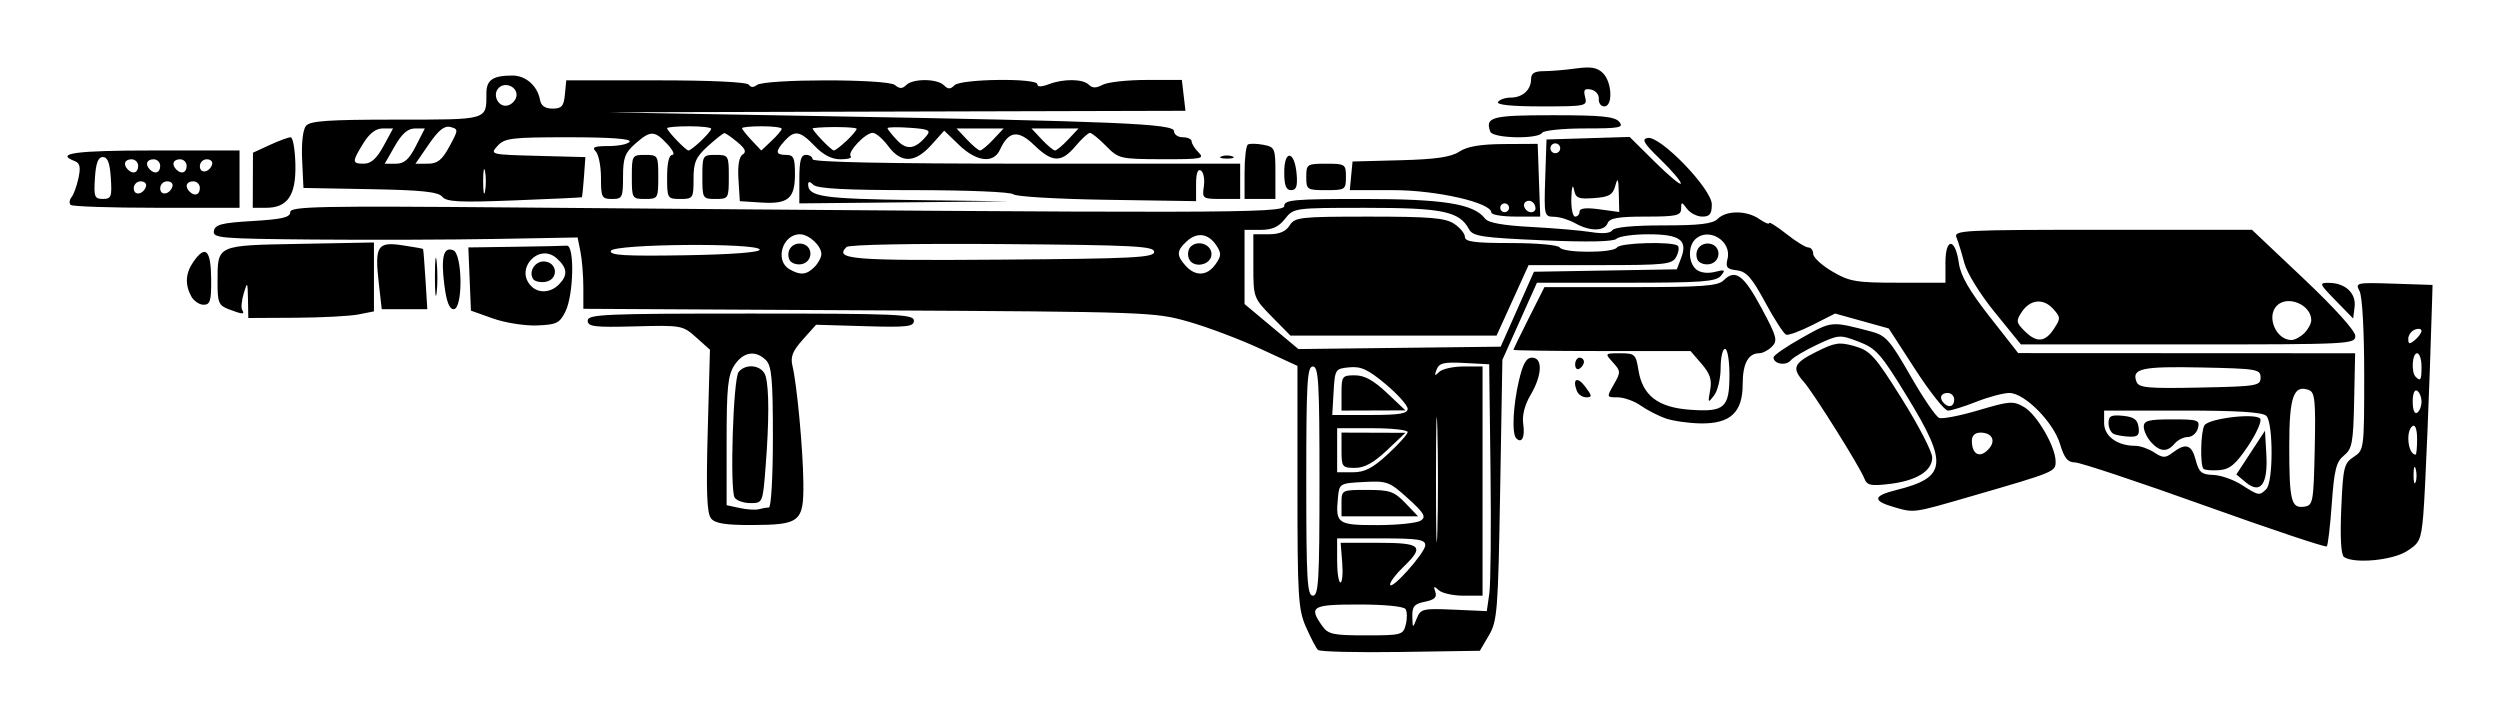 <?xml version="1.0" encoding="UTF-8" standalone="no"?>
<svg width="444.645" height="128" viewBox="0 0 117.646 33.867" version="1.1" id="svg8" inkscape:version="1.2.2 (732a01da63, 2022-12-09)" sodipodi:docname="G7_Scout_Icon.svg" xmlns:inkscape="http://www.inkscape.org/namespaces/inkscape" xmlns:sodipodi="http://sodipodi.sourceforge.net/DTD/sodipodi-0.dtd" xmlns="http://www.w3.org/2000/svg" xmlns:svg="http://www.w3.org/2000/svg" xmlns:rdf="http://www.w3.org/1999/02/22-rdf-syntax-ns#" xmlns:cc="http://creativecommons.org/ns#" xmlns:dc="http://purl.org/dc/elements/1.1/">
  <defs id="defs2"/>
  <sodipodi:namedview id="base" pagecolor="#ffffff" bordercolor="#666666" borderopacity="1.0" inkscape:pageopacity="0.0" inkscape:pageshadow="2" inkscape:zoom="0.98994949" inkscape:cx="171.72593" inkscape:cy="52.022856" inkscape:document-units="mm" inkscape:current-layer="layer1" inkscape:document-rotation="0" showgrid="false" units="px" inkscape:window-width="2560" inkscape:window-height="1361" inkscape:window-x="-9" inkscape:window-y="-9" inkscape:window-maximized="1" inkscape:showpageshadow="2" inkscape:pagecheckerboard="0" inkscape:deskcolor="#d1d1d1"/>
  <g inkscape:label="Layer 1" inkscape:groupmode="layer" id="layer1">
    <path style="fill:#000000;fill-opacity:1;stroke-width:0.207" d="m 62.019,30.585 c -0.084,-0.084 -0.335,-0.565 -0.558,-1.068 -0.369,-0.835 -0.405,-1.413 -0.405,-6.607 v -5.691 l -1.748,-0.808 C 58.347,15.967 56.83,15.395 55.937,15.14 54.345,14.684 54.059,14.674 40.883,14.604 L 27.451,14.532 V 13.529 c 0,-0.551 -0.061,-1.307 -0.135,-1.678 l -0.135,-0.676 -3.858,0.069 c -2.122,0.038 -5.988,0.051 -8.592,0.028 -4.384,-0.039 -4.729,-0.069 -4.665,-0.405 0.057,-0.302 0.367,-0.381 1.83,-0.467 1.381,-0.081 1.761,-0.171 1.762,-0.415 3.33e-4,-0.274 1.286,-0.3 10.683,-0.221 33.499,0.282 36.093,0.276 36.093,-0.072 0,-0.288 0.461,-0.329 3.708,-0.329 3.796,0 5.218,0.229 5.742,0.924 0.15,0.198 0.841,0.323 2.178,0.393 1.077,0.057 2.345,0.166 2.816,0.242 0.542,0.088 0.909,0.056 0.998,-0.088 0.088,-0.142 0.987,-0.227 2.395,-0.227 1.728,0 2.327,-0.073 2.566,-0.311 0.404,-0.404 1.369,-0.398 1.954,0.012 0.254,0.178 0.461,0.263 0.461,0.19 0,-0.073 0.363,0.155 0.808,0.507 0.444,0.352 0.911,0.64 1.037,0.64 0.126,0 0.229,0.136 0.229,0.302 0,0.166 0.405,0.54 0.9,0.83 0.812,0.476 1.117,0.527 3.112,0.527 h 2.212 v -0.951 c 0,-1.188 0.465,-1.162 0.632,0.034 0.081,0.585 0.489,1.292 1.452,2.521 l 1.339,1.708 7.928,0.004 7.928,0.004 -0.046,2.23 c -0.041,1.983 -0.094,2.269 -0.481,2.583 -0.362,0.294 -0.458,0.672 -0.571,2.265 -0.075,1.051 -0.181,1.957 -0.236,2.012 -0.055,0.055 -2.646,-0.811 -5.756,-1.926 -3.11,-1.115 -5.854,-2.028 -6.097,-2.028 -0.337,-0.001 -0.502,-0.203 -0.697,-0.857 -0.31,-1.038 -1.671,-2.411 -2.389,-2.411 -0.276,0 -0.976,0.187 -1.555,0.415 -0.579,0.228 -1.179,0.415 -1.335,0.415 -0.155,0 -0.846,-0.87 -1.534,-1.933 l -1.252,-1.933 -1.262,-0.351 -1.262,-0.351 -1.05,0.532 c -0.578,0.293 -1.14,0.502 -1.25,0.466 -0.11,-0.037 -0.552,-0.719 -0.983,-1.516 -0.635,-1.175 -0.888,-1.461 -1.34,-1.515 -0.466,-0.055 -0.537,-0.143 -0.438,-0.541 0.213,-0.851 -0.916,-1.521 -1.529,-0.908 -0.344,0.344 -0.312,1.1 0.059,1.408 0.186,0.154 0.53,0.2 0.866,0.116 0.489,-0.123 0.524,-0.1 0.288,0.184 -0.228,0.274 -0.913,0.324 -4.461,0.324 h -4.192 l -0.813,1.815 -0.813,1.815 -0.104,6.119 c -0.097,5.695 -0.133,6.17 -0.53,6.845 l -0.426,0.726 -3.735,0.056 c -2.054,0.031 -3.804,-0.012 -3.888,-0.096 z m 4.135,-1.193 c 0.07,-0.279 0.066,-0.605 -0.008,-0.726 -0.08,-0.13 -0.973,-0.219 -2.198,-0.219 -2.206,0 -2.368,0.093 -1.739,0.991 0.29,0.414 0.5,0.461 2.07,0.461 1.68,0 1.752,-0.02 1.875,-0.507 z m 2.261,-0.702 1.552,0.068 0.118,-0.83 c 0.065,-0.456 0.09,-3.07 0.056,-5.808 l -0.062,-4.978 -1.167,-0.061 c -0.966,-0.051 -1.191,0.003 -1.309,0.311 -0.114,0.299 -0.09,0.321 0.119,0.113 0.144,-0.143 0.663,-0.259 1.153,-0.259 h 0.892 v 5.393 5.393 h -0.892 c -0.491,0 -1.018,-0.117 -1.171,-0.259 -0.227,-0.211 -0.257,-0.196 -0.16,0.081 0.088,0.251 -0.04,0.372 -0.488,0.462 -0.501,0.1 -0.605,0.222 -0.594,0.697 0.013,0.565 0.017,0.567 0.207,0.092 0.182,-0.455 0.284,-0.479 1.746,-0.415 z m -6.322,-6.051 c 0,-4.656 -0.043,-5.393 -0.311,-5.393 -0.269,0 -0.311,0.738 -0.311,5.393 0,4.656 0.043,5.393 0.311,5.393 0.269,0 0.311,-0.738 0.311,-5.393 z m 4.978,3.016 c 0,-0.266 -0.346,-0.319 -2.074,-0.319 h -2.074 v 1.037 c 0,0.57 0.071,1.037 0.157,1.037 0.086,0 0.124,-0.42 0.083,-0.933 l -0.074,-0.933 h 1.784 c 2.018,0 2.183,0.162 1.162,1.141 -0.342,0.328 -0.62,0.695 -0.617,0.817 0.008,0.347 1.654,-1.489 1.654,-1.846 z m 0.57,-5.441 c -0.036,-1.347 -0.066,-0.302 -0.066,2.322 -1.45e-4,2.624 0.029,3.726 0.066,2.449 0.036,-1.277 0.036,-3.424 2.07e-4,-4.771 z m -0.777,4.283 c 0.258,-0.174 0.154,-0.353 -0.608,-1.043 -0.87,-0.789 -0.98,-0.83 -2.074,-0.772 -1.145,0.061 -1.156,0.068 -1.222,0.755 -0.116,1.208 -0.015,1.277 1.875,1.274 0.945,-0.002 1.858,-0.098 2.029,-0.214 z m -3.734,-0.82 c 0,-0.62 0.004,-0.622 1.206,-0.622 1.069,0 1.273,0.071 1.802,0.622 l 0.596,0.622 h -1.802 -1.802 z m 45.798,-2.545 c 0.049,-2.232 0.008,-2.668 -0.262,-2.772 -0.732,-0.281 -0.937,0.295 -0.937,2.629 0,2.581 0.089,2.942 0.701,2.855 0.419,-0.06 0.443,-0.191 0.498,-2.712 z m -2.278,1.881 c 0.33,-0.33 0.33,-3.113 0,-3.443 -0.175,-0.175 -1.346,-0.249 -3.941,-0.249 h -3.692 v 0.589 c 0,0.618 0.62,1.07 1.469,1.07 0.227,0 0.625,0.14 0.886,0.31 0.416,0.272 0.522,0.273 0.874,0.007 0.618,-0.468 0.892,-0.377 1.083,0.358 0.148,0.571 0.273,0.677 0.819,0.695 0.354,0.011 0.955,0.22 1.335,0.463 0.812,0.52 0.844,0.525 1.168,0.201 z m -0.961,-0.312 -0.45,-0.373 0.674,-1.03 0.674,-1.03 0.064,1.115 c 0.08,1.405 -0.273,1.889 -0.962,1.319 z m -1.996,-0.64 c -0.167,-0.167 -0.132,-1.769 0.045,-2.046 0.212,-0.332 2.448,-0.593 2.626,-0.306 0.076,0.123 -0.187,0.705 -0.584,1.295 -0.575,0.853 -0.85,1.082 -1.348,1.121 -0.344,0.027 -0.677,-0.002 -0.739,-0.064 z m -2.467,-1.253 c -0.189,-0.209 -0.343,-0.535 -0.343,-0.726 0,-0.288 0.225,-0.347 1.329,-0.347 1.227,0 1.321,0.032 1.22,0.415 -0.06,0.228 -0.273,0.415 -0.474,0.415 -0.201,0 -0.481,0.14 -0.624,0.311 -0.344,0.414 -0.692,0.392 -1.109,-0.068 z m -1.743,-0.38 c -0.143,-0.058 -0.259,-0.289 -0.259,-0.515 0,-0.338 0.119,-0.399 0.674,-0.346 0.517,0.05 0.69,0.174 0.74,0.532 0.053,0.372 -0.031,0.463 -0.415,0.45 -0.265,-0.009 -0.598,-0.063 -0.74,-0.121 z m -34.17,0.941 c 0.511,-0.471 0.929,-0.938 0.929,-1.037 0,-0.1 -0.747,-0.181 -1.659,-0.181 h -1.659 v 1.037 1.037 h 0.731 c 0.568,0 0.938,-0.191 1.659,-0.856 z m -2.183,-0.181 v -0.83 l 1.504,0.005 1.504,0.005 -0.874,0.825 c -0.624,0.589 -1.054,0.825 -1.504,0.825 -0.597,0 -0.63,-0.044 -0.63,-0.83 z m 3.112,-1.951 c 0,-0.161 -0.464,-0.68 -1.03,-1.155 -0.828,-0.693 -1.164,-0.85 -1.711,-0.797 -0.666,0.064 -0.682,0.09 -0.744,1.155 l -0.063,1.089 h 1.774 c 1.386,0 1.774,-0.064 1.774,-0.292 z m -3.112,-0.745 c 0,-0.786 0.033,-0.83 0.63,-0.83 0.45,0 0.88,0.236 1.504,0.825 l 0.874,0.825 -1.504,0.005 -1.504,0.005 z m 28.833,0.311 c 0,-0.171 -0.14,-0.311 -0.311,-0.311 -0.324,0 -0.412,0.245 -0.173,0.484 0.239,0.239 0.484,0.151 0.484,-0.173 z m 14.417,-1.037 c 0,-0.391 -0.158,-0.418 -2.784,-0.473 -2.808,-0.059 -3.296,0.049 -3.056,0.672 0.109,0.285 0.525,0.323 2.983,0.273 2.699,-0.055 2.856,-0.081 2.856,-0.473 z m -34.977,-3.215 0.782,-1.763 3.362,-0.057 3.362,-0.057 0.205,-0.539 c 0.319,-0.839 -0.06,-1.11 -1.551,-1.11 -0.705,0 -1.377,0.095 -1.493,0.212 -0.138,0.138 -1.344,0.163 -3.474,0.071 -2.865,-0.124 -3.287,-0.187 -3.466,-0.521 -0.451,-0.842 -1.24,-1.007 -4.833,-1.007 -3.399,0 -3.42,0.003 -3.826,0.519 -0.3,0.382 -0.605,0.519 -1.156,0.519 h -0.748 v 1.745 1.745 l 1.267,1.059 1.267,1.059 4.76,-0.056 4.76,-0.056 z m -11.549,0.355 c -0.863,-0.879 -0.873,-0.907 -0.873,-2.386 v -1.496 h 0.724 c 0.5,0 0.805,-0.129 0.983,-0.415 0.242,-0.388 0.484,-0.415 3.743,-0.415 2.858,0 3.576,0.06 3.995,0.335 0.281,0.184 0.511,0.464 0.511,0.622 0,0.226 0.459,0.287 2.166,0.287 1.22,0 2.222,0.091 2.294,0.207 0.167,0.27 2.53,0.27 2.697,0 0.139,-0.225 2.647,-0.292 2.862,-0.076 0.072,0.072 0.038,0.305 -0.076,0.519 -0.19,0.354 -0.499,0.388 -3.577,0.388 h -3.37 l -0.754,1.659 -0.754,1.659 h -4.849 -4.849 z m -21.528,-2.341 c 0.179,-0.179 0.326,-0.453 0.326,-0.607 0,-0.395 -0.583,-0.933 -1.011,-0.933 -0.82,0 -1.192,1.236 -0.493,1.643 0.512,0.298 0.803,0.273 1.178,-0.102 z m -1.184,-0.356 c -0.164,-0.429 0.157,-0.821 0.602,-0.736 0.551,0.106 0.511,0.882 -0.05,0.962 -0.242,0.035 -0.49,-0.067 -0.551,-0.226 z m 20.061,0.225 c 0.273,-0.39 0.279,-0.52 0.039,-0.882 -0.376,-0.567 -0.901,-0.644 -1.388,-0.203 -0.489,0.442 -0.5,0.672 -0.056,1.162 0.461,0.509 1.016,0.478 1.405,-0.078 z M 55.945,12.164 c -0.072,-0.187 -0.035,-0.435 0.083,-0.553 0.338,-0.338 0.983,-0.11 0.983,0.347 0,0.528 -0.877,0.697 -1.066,0.205 z m -1.631,-0.312 c 0,-0.27 -0.956,-0.318 -7.143,-0.366 -4.186,-0.032 -7.223,0.025 -7.336,0.138 -0.582,0.582 0.217,0.648 7.284,0.594 6.233,-0.047 7.194,-0.096 7.194,-0.366 z M 35.749,11.749 c -6.22e-4,-0.332 -6.892,-0.276 -7.003,0.057 -0.07,0.209 0.658,0.252 3.458,0.207 2.188,-0.035 3.546,-0.136 3.545,-0.264 z M 110.308,26.214 c -0.143,-0.098 -0.19,-0.902 -0.132,-2.27 0.083,-1.954 0.128,-2.143 0.585,-2.442 0.489,-0.321 0.495,-0.363 0.495,-3.859 0,-2.086 -0.09,-3.703 -0.219,-3.945 -0.211,-0.395 -0.155,-0.407 1.608,-0.349 l 1.827,0.06 -0.021,0.726 c -0.121,4.115 -0.325,9.065 -0.416,10.105 -0.104,1.182 -0.17,1.324 -0.796,1.711 -0.687,0.424 -2.463,0.584 -2.93,0.263 z m 3.373,-4.142 c -0.053,-0.202 -0.099,-0.087 -0.103,0.255 -0.004,0.342 0.039,0.507 0.096,0.367 0.057,-0.14 0.06,-0.42 0.008,-0.622 z m 0.064,-1.416 c 0,-0.439 -0.084,-0.686 -0.207,-0.61 -0.344,0.213 -0.227,1.348 0.138,1.348 0.038,0 0.069,-0.332 0.069,-0.738 z m 0.207,-1.751 c 0,-0.215 -0.093,-0.448 -0.207,-0.519 -0.121,-0.075 -0.207,0.14 -0.207,0.519 0,0.378 0.086,0.594 0.207,0.519 0.114,-0.071 0.207,-0.304 0.207,-0.519 z m 0,-1.659 c 0,-0.342 -0.093,-0.622 -0.207,-0.622 -0.231,0 -0.286,0.889 -0.069,1.106 0.234,0.234 0.277,0.16 0.277,-0.484 z m 0,-1.678 c 0,-0.097 -0.14,-0.122 -0.311,-0.056 -0.171,0.066 -0.311,0.261 -0.311,0.434 0,0.256 0.058,0.266 0.311,0.056 0.171,-0.142 0.311,-0.337 0.311,-0.434 z m -80.489,8.83 c -0.199,-0.24 -0.237,-1.234 -0.158,-4.128 l 0.104,-3.812 -0.646,-0.579 c -0.633,-0.568 -0.69,-0.578 -2.876,-0.52 -1.927,0.051 -2.23,0.014 -2.23,-0.272 0,-0.297 0.79,-0.331 7.675,-0.331 6.886,0 7.675,0.034 7.675,0.331 0,0.287 -0.305,0.322 -2.302,0.263 l -2.302,-0.068 -0.622,0.696 c -0.484,0.542 -0.592,0.816 -0.489,1.241 0.21,0.863 0.497,3.936 0.513,5.501 0.019,1.835 -0.153,1.978 -2.397,1.987 -1.263,0.005 -1.752,-0.073 -1.948,-0.309 z m 2.718,-0.514 c 0.108,0 0.19,-1.436 0.19,-3.304 0,-2.727 -0.057,-3.361 -0.326,-3.63 -0.487,-0.487 -1.071,-0.395 -1.484,0.235 -0.309,0.472 -0.368,1.039 -0.368,3.575 v 3.014 l 0.622,0.134 c 0.342,0.074 0.747,0.098 0.899,0.055 0.152,-0.043 0.362,-0.079 0.467,-0.079 z m -1.609,-0.467 c -0.234,-0.369 -0.069,-5.6 0.186,-5.912 0.359,-0.439 1.136,-0.312 1.275,0.207 0.163,0.607 0.161,2.121 -0.005,4.252 -0.133,1.703 -0.136,1.711 -0.713,1.711 -0.319,0 -0.653,-0.117 -0.744,-0.259 z m 54.55,0.445 c -1.013,-0.293 -0.985,-0.528 0.096,-0.797 2.397,-0.597 2.473,-1.218 0.539,-4.383 -1.245,-2.038 -1.464,-2.286 -2.29,-2.602 -0.89,-0.34 -0.94,-0.337 -1.949,0.136 -0.569,0.267 -1.132,0.602 -1.251,0.745 -0.224,0.269 -0.808,0.167 -0.808,-0.142 0,-0.096 0.609,-0.516 1.354,-0.932 1.407,-0.787 1.35,-0.782 3.248,-0.284 0.68,0.178 0.884,0.408 1.84,2.079 0.591,1.033 1.2,1.927 1.353,1.985 0.153,0.059 0.991,-0.105 1.862,-0.363 1.46,-0.434 1.626,-0.445 2.134,-0.149 0.606,0.354 1.484,1.868 1.484,2.56 0,0.489 -7.84e-4,0.489 -4.036,1.658 -2.693,0.78 -2.61,0.769 -3.577,0.489 z m 4.494,-2.769 c 0.314,-0.378 0.11,-0.735 -0.42,-0.735 -0.252,0 -0.403,0.142 -0.403,0.38 0,0.679 0.407,0.855 0.822,0.355 z m -5.885,1.419 c -0.21,-0.548 -2.401,-4.042 -2.855,-4.553 -0.57,-0.643 -0.475,-0.866 0.605,-1.407 0.869,-0.436 1.081,-0.466 1.8,-0.26 0.733,0.21 0.955,0.457 2.23,2.494 0.779,1.243 1.416,2.477 1.416,2.741 0,0.639 -0.741,1.097 -2.016,1.248 -0.88,0.104 -1.053,0.066 -1.179,-0.263 z M 71.353,20.628 c -0.213,-0.213 -0.154,-1.517 0.122,-2.702 0.189,-0.814 0.349,-1.095 0.622,-1.095 0.511,0 0.478,0.826 -0.07,1.755 -0.281,0.476 -0.405,0.967 -0.346,1.369 0.09,0.615 -0.066,0.935 -0.328,0.673 z m 7.024,-0.939 c -0.342,-0.121 -0.87,-0.394 -1.173,-0.606 -0.303,-0.212 -0.789,-0.385 -1.079,-0.385 -0.526,0 -0.527,-0.004 -0.181,-0.606 0.33,-0.574 0.327,-0.629 -0.042,-1.037 -0.388,-0.428 -0.386,-0.431 0.342,-0.431 0.687,0 0.739,0.048 0.858,0.79 0.191,1.197 0.918,1.758 2.419,1.867 1.635,0.118 1.864,-0.084 1.864,-1.645 0,-0.675 -0.093,-1.219 -0.207,-1.219 -0.114,0 -0.207,0.402 -0.207,0.894 0,0.492 -0.138,1.075 -0.307,1.296 -0.288,0.378 -0.3,0.363 -0.188,-0.238 0.092,-0.494 4.15e-4,-0.779 -0.4,-1.245 L 79.554,16.52 H 75.387 c -2.292,0 -4.167,-0.026 -4.167,-0.057 -7e-5,-0.031 0.328,-0.708 0.729,-1.504 l 0.729,-1.447 h 4.057 c 3.388,0 4.11,-0.053 4.379,-0.322 0.545,-0.545 0.938,-0.256 1.778,1.305 0.72,1.339 0.774,1.536 0.495,1.815 -0.172,0.172 -0.441,0.313 -0.597,0.313 -0.521,0 -0.782,0.488 -0.782,1.457 0,1.328 -0.58,1.868 -1.984,1.845 -0.563,-0.009 -1.304,-0.116 -1.646,-0.237 z m -4.175,-1.296 c -0.22,-0.574 0.026,-0.694 0.399,-0.195 0.325,0.436 0.331,0.499 0.045,0.499 -0.18,0 -0.38,-0.137 -0.444,-0.304 z M 74.124,17.154 c 0,-0.178 0.093,-0.323 0.207,-0.323 0.114,0 0.207,0.088 0.207,0.195 0,0.107 -0.093,0.253 -0.207,0.323 -0.114,0.071 -0.207,-0.017 -0.207,-0.195 z m 19.754,-2.45 c -0.703,-0.864 -1.316,-1.857 -1.441,-2.334 -0.12,-0.456 -0.285,-0.993 -0.368,-1.193 -0.142,-0.342 0.265,-0.363 6.877,-0.363 h 7.028 l 2.432,2.299 c 1.46,1.38 2.432,2.458 2.432,2.697 0,0.385 -0.251,0.398 -7.869,0.398 h -7.869 z m 2.775,0.773 c 0.322,-0.491 0.32,-0.55 -0.036,-0.943 -0.464,-0.513 -1.084,-0.448 -1.482,0.155 -0.268,0.406 -0.255,0.495 0.132,0.882 0.57,0.57 0.969,0.543 1.386,-0.094 z m 11.786,0.198 c 0.179,-0.179 0.326,-0.453 0.326,-0.607 0,-0.726 -1.108,-1.194 -1.618,-0.685 -0.51,0.51 -0.041,1.618 0.685,1.618 0.155,0 0.428,-0.147 0.607,-0.326 z m -85.241,-0.688 -1.037,-0.369 -0.061,-1.487 -0.061,-1.487 2.187,-0.031 c 1.203,-0.017 2.304,-0.04 2.446,-0.052 0.372,-0.03 0.326,2.305 -0.061,3.091 -0.274,0.557 -0.415,0.627 -1.341,0.663 -0.57,0.022 -1.502,-0.125 -2.073,-0.328 z m 3.097,-1.594 c 0.436,-0.436 0.411,-0.778 -0.09,-1.231 -0.844,-0.764 -2.008,0.502 -1.202,1.308 0.345,0.345 0.904,0.311 1.292,-0.077 z M 25.085,13.128 c -0.232,-0.375 0.127,-0.884 0.578,-0.819 0.604,0.086 0.598,0.87 -0.007,0.956 -0.246,0.035 -0.503,-0.027 -0.571,-0.137 z M 11.669,14.082 c -0.017,-0.835 -0.027,-0.849 -0.199,-0.277 -0.099,0.332 -0.133,0.683 -0.074,0.778 0.138,0.224 0.021,0.218 -0.63,-0.029 -0.479,-0.182 -0.532,-0.311 -0.529,-1.296 0.005,-1.748 -0.082,-1.708 3.878,-1.782 l 3.482,-0.065 v 1.621 1.621 l -0.726,0.144 c -0.399,0.079 -1.729,0.149 -2.956,0.156 l -2.23,0.012 z m 98.248,0.065 c -0.786,-0.808 -0.799,-0.842 -0.311,-0.836 0.767,0.01 1.277,0.491 1.198,1.129 l -0.067,0.549 z M 17.826,13.338 c -0.199,-1.76 -0.07,-1.971 1.098,-1.797 0.526,0.078 0.968,0.157 0.984,0.175 0.015,0.018 0.066,0.663 0.114,1.433 l 0.086,1.4 h -1.072 -1.072 z m 3.083,0.073 c -0.164,-1.316 -0.039,-1.811 0.416,-1.637 0.445,0.171 0.466,2.775 0.023,2.775 -0.203,0 -0.341,-0.357 -0.438,-1.138 z M 8.997,13.94 C 8.695,13.376 8.73,12.849 9.105,12.313 c 0.561,-0.801 0.817,-0.56 0.831,0.785 0.011,1.058 -0.042,1.243 -0.356,1.243 -0.203,0 -0.465,-0.181 -0.583,-0.401 z M 20.467,12.993 c 9.48e-4,-0.799 0.038,-1.1 0.083,-0.67 0.045,0.43 0.044,1.084 -0.002,1.452 -0.046,0.368 -0.083,0.016 -0.082,-0.783 z M 79.874,12.208 c -0.164,-0.429 0.157,-0.821 0.602,-0.736 0.551,0.106 0.511,0.882 -0.05,0.962 -0.242,0.035 -0.49,-0.067 -0.551,-0.226 z m -5.75,-1.703 c -0.285,-0.163 -0.732,-0.3 -0.993,-0.304 -0.463,-0.007 -0.473,-0.054 -0.415,-1.822 l 0.06,-1.815 1.956,-0.06 1.956,-0.06 1.207,1.195 c 0.664,0.657 1.206,1.104 1.204,0.994 C 79.098,8.52 78.661,8.01 78.13,7.496 77.352,6.745 77.236,6.549 77.537,6.491 c 0.59,-0.114 3.018,2.401 3.018,3.126 0,0.451 -0.097,0.576 -0.444,0.576 -0.244,0 -0.568,-0.163 -0.719,-0.363 -0.262,-0.346 -0.276,-0.346 -0.282,0 -0.005,0.315 -0.227,0.363 -1.673,0.363 -1.29,0 -1.693,0.07 -1.785,0.311 -0.149,0.389 -0.847,0.389 -1.527,0 z m 0.207,-0.547 c 0,-0.16 0.3,-0.195 0.933,-0.108 L 76.199,9.977 76.178,9.1 C 76.161,8.395 76.129,8.324 76.014,8.741 75.895,9.172 75.726,9.27 75.014,9.322 c -0.754,0.055 -0.868,0.005 -0.949,-0.415 -0.051,-0.269 -0.104,-0.093 -0.12,0.404 -0.016,0.485 0.065,0.882 0.179,0.882 0.114,0 0.207,-0.106 0.207,-0.236 z M 73.387,6.856 c -0.067,-0.108 -0.21,-0.142 -0.318,-0.075 -0.108,0.067 -0.142,0.21 -0.075,0.318 0.067,0.108 0.21,0.142 0.318,0.075 0.108,-0.067 0.142,-0.21 0.075,-0.318 z m -3.204,3.148 c 0,-0.467 -2.576,-1.056 -4.617,-1.056 h -2.047 l 0.065,-0.674 0.065,-0.674 2.248,-0.059 c 1.675,-0.044 2.383,-0.147 2.777,-0.406 0.373,-0.245 0.994,-0.349 2.108,-0.356 l 1.579,-0.009 0.06,1.711 0.06,1.711 H 71.332 c -0.632,0 -1.149,-0.085 -1.149,-0.188 z m 0.83,-0.226 c 0,-0.114 -0.093,-0.207 -0.207,-0.207 -0.114,0 -0.207,0.093 -0.207,0.207 0,0.114 0.093,0.207 0.207,0.207 0.114,0 0.207,-0.093 0.207,-0.207 z m 1.245,0.035 c 0,-0.27 -0.247,-0.45 -0.447,-0.326 -0.215,0.133 -0.03,0.499 0.252,0.499 0.107,0 0.195,-0.078 0.195,-0.173 z M 3.322,9.642 C 3.247,9.566 3.267,9.403 3.367,9.278 3.467,9.154 3.613,8.749 3.693,8.378 3.803,7.862 3.76,7.674 3.509,7.578 2.565,7.215 3.567,7.081 7.227,7.081 h 4.045 V 8.43 9.778 H 7.365 c -2.149,0 -3.968,-0.061 -4.043,-0.136 z M 5.215,8.378 C 5.17,7.668 5.065,7.392 4.841,7.392 c -0.224,0 -0.329,0.276 -0.374,0.985 -0.057,0.884 -0.018,0.985 0.374,0.985 0.393,0 0.431,-0.101 0.374,-0.985 z M 6.868,8.78 C 6.913,8.644 6.802,8.533 6.622,8.533 c -0.181,0 -0.328,0.148 -0.328,0.328 0,0.366 0.447,0.303 0.575,-0.082 z m 1.245,0 C 8.158,8.644 8.047,8.533 7.866,8.533 c -0.181,0 -0.328,0.148 -0.328,0.328 0,0.366 0.447,0.303 0.575,-0.082 z m 1.292,0.065 c 0,-0.171 -0.14,-0.311 -0.311,-0.311 -0.324,0 -0.412,0.245 -0.173,0.484 C 9.159,9.256 9.405,9.168 9.405,8.845 Z M 6.501,7.807 c 0,-0.171 -0.14,-0.311 -0.311,-0.311 -0.324,0 -0.412,0.245 -0.173,0.484 0.239,0.239 0.484,0.151 0.484,-0.173 z m 1.037,0 c 0,-0.171 -0.14,-0.311 -0.311,-0.311 -0.324,0 -0.412,0.245 -0.173,0.484 0.239,0.239 0.484,0.151 0.484,-0.173 z m 1.245,0 c 0,-0.171 -0.14,-0.311 -0.311,-0.311 -0.324,0 -0.412,0.245 -0.173,0.484 C 8.537,8.219 8.782,8.131 8.782,7.807 Z M 9.979,7.743 C 10.025,7.607 9.914,7.496 9.733,7.496 c -0.181,0 -0.328,0.148 -0.328,0.328 0,0.366 0.447,0.303 0.575,-0.082 z m 1.92,0.739 0.005,-1.296 0.789,-0.363 c 0.434,-0.2 0.876,-0.363 0.983,-0.363 0.107,0 0.208,0.569 0.224,1.264 0.034,1.468 -0.361,2.055 -1.384,2.055 h -0.622 l 0.005,-1.296 z m 8.911,0.774 C 20.621,9.027 19.841,8.946 17.422,8.902 l -3.142,-0.057 -0.062,-1.315 c -0.037,-0.791 0.035,-1.431 0.181,-1.608 0.194,-0.234 1.05,-0.293 4.241,-0.293 4.364,0 4.249,0.034 4.249,-1.239 0,-0.629 0.303,-0.835 1.229,-0.835 0.623,0 1.173,0.485 1.293,1.141 0.052,0.283 0.24,0.415 0.592,0.415 0.429,0 0.527,-0.112 0.58,-0.665 l 0.064,-0.665 h 4.234 c 2.607,0 4.283,0.08 4.362,0.208 0.08,0.13 0.219,0.136 0.369,0.015 0.366,-0.294 6.148,-0.297 6.501,-0.003 0.221,0.183 0.349,0.183 0.531,0.002 0.314,-0.314 1.458,-0.309 1.775,0.009 0.194,0.194 0.304,0.194 0.498,0 0.304,-0.304 3.9,-0.347 3.9,-0.047 0,0.131 0.186,0.131 0.532,0 0.706,-0.268 1.612,-0.257 1.893,0.024 0.164,0.164 0.344,0.164 0.65,0 0.233,-0.125 1.166,-0.227 2.074,-0.227 h 1.65 l 0.085,0.726 0.085,0.726 -13.597,0.036 -13.597,0.036 9.749,0.172 c 14.281,0.252 16.906,0.362 16.906,0.713 0,0.159 0.187,0.289 0.415,0.289 0.228,0 0.415,0.087 0.415,0.193 0,0.106 0.147,0.339 0.326,0.519 0.296,0.296 0.141,0.325 -1.711,0.32 -1.982,-0.006 -2.054,-0.022 -2.642,-0.622 -0.333,-0.339 -0.675,-0.617 -0.759,-0.617 -0.085,0 -0.39,0.28 -0.678,0.622 C 49.944,7.668 49.523,7.658 48.665,6.827 47.911,6.096 47.461,6.158 47.057,7.046 46.755,7.71 45.954,7.616 45.131,6.822 L 44.432,6.148 43.827,6.822 C 43.058,7.679 42.405,7.696 41.797,6.874 41.544,6.532 41.216,6.252 41.068,6.252 c -0.352,0 -1.216,0.923 -1.034,1.104 0.077,0.077 -0.138,0.14 -0.478,0.14 -0.416,0 -0.813,-0.203 -1.214,-0.622 -0.691,-0.722 -0.947,-0.765 -1.42,-0.243 -0.451,0.498 -0.433,0.658 0.072,0.658 0.352,0 0.415,0.138 0.415,0.908 0,1.148 -0.318,1.415 -1.592,1.334 L 34.815,9.467 34.751,8.45 C 34.709,7.795 34.779,7.375 34.947,7.271 35.139,7.153 35.074,6.998 34.701,6.688 34.422,6.455 34.146,6.265 34.089,6.265 34.032,6.264 33.682,6.54 33.312,6.877 32.741,7.396 32.637,7.634 32.637,8.427 c 0,0.902 -0.023,0.936 -0.622,0.936 -0.608,0 -0.622,-0.023 -0.622,-1.037 0,-0.656 0.09,-1.037 0.244,-1.037 0.134,0 0.024,-0.233 -0.244,-0.519 -0.6,-0.638 -0.782,-0.639 -1.504,-0.003 -0.481,0.423 -0.57,0.667 -0.57,1.549 0,0.979 -0.034,1.047 -0.519,1.047 -0.481,0 -0.519,-0.072 -0.519,-0.996 0,-0.548 -0.112,-1.108 -0.249,-1.245 -0.194,-0.194 -0.058,-0.249 0.61,-0.249 0.472,0 0.917,-0.093 0.987,-0.207 0.083,-0.135 -0.921,-0.207 -2.86,-0.207 -2.707,0 -3.023,0.038 -3.357,0.408 -0.364,0.403 -0.341,0.408 1.883,0.467 l 2.252,0.059 -0.067,0.933 c -0.037,0.513 -0.082,0.944 -0.1,0.957 -0.018,0.013 -1.448,0.079 -3.178,0.147 -2.586,0.101 -3.189,0.071 -3.392,-0.173 z m 2.016,-1.189 c -0.049,-0.257 -0.09,-0.047 -0.09,0.467 0,0.513 0.04,0.723 0.09,0.467 0.049,-0.257 0.049,-0.677 0,-0.933 z M 18.048,6.872 18.497,6.044 h -0.484 c -0.326,0 -0.625,0.228 -0.916,0.699 -0.542,0.878 -0.539,0.961 0.035,0.959 0.33,-0.001 0.598,-0.244 0.916,-0.83 z m 1.521,0.002 0.423,-0.83 -0.471,0.002 c -0.331,0.001 -0.611,0.247 -0.944,0.83 l -0.473,0.828 h 0.521 c 0.398,0 0.62,-0.195 0.944,-0.83 z m 1.581,0.016 c 0.425,-0.783 0.427,-0.814 0.049,-0.913 -0.287,-0.075 -0.559,0.142 -1.02,0.813 l -0.629,0.915 0.58,-0.002 c 0.461,-0.001 0.671,-0.169 1.02,-0.813 z m 11.837,-0.259 c 0.264,-0.248 0.48,-0.505 0.48,-0.57 0,-0.066 -0.467,-0.119 -1.037,-0.119 -0.57,0 -1.037,0.041 -1.037,0.09 0,0.131 0.882,1.051 1.008,1.051 0.058,0 0.322,-0.203 0.586,-0.451 z m 3.799,-0.57 c 0,-0.066 -0.42,-0.119 -0.933,-0.119 -0.513,0 -0.933,0.041 -0.933,0.09 0,0.05 0.203,0.307 0.452,0.572 L 35.823,7.084 36.305,6.631 C 36.569,6.383 36.786,6.126 36.786,6.06 Z m 3.046,0.57 c 0.264,-0.248 0.48,-0.505 0.48,-0.57 1.22e-4,-0.091 -1.504,-0.112 -2.059,-0.029 -0.118,0.018 0.857,1.05 0.992,1.05 0.058,0 0.322,-0.203 0.586,-0.451 z M 43.605,6.387 c 0.213,-0.256 0.093,-0.313 -0.795,-0.374 -0.575,-0.04 -1.046,-0.032 -1.045,0.018 7e-5,0.05 0.2,0.303 0.444,0.562 0.463,0.493 0.866,0.434 1.397,-0.206 z m 3.138,0.176 0.487,-0.519 h -1.109 -1.109 l 0.487,0.519 c 0.268,0.285 0.548,0.519 0.622,0.519 0.074,0 0.354,-0.233 0.622,-0.519 z m 3.526,0 0.487,-0.519 H 49.647 48.538 l 0.487,0.519 c 0.268,0.285 0.548,0.519 0.622,0.519 0.074,0 0.354,-0.233 0.622,-0.519 z M 24.301,4.537 c 0.083,-0.429 -0.516,-0.718 -0.832,-0.401 -0.316,0.316 -0.027,0.915 0.401,0.832 0.199,-0.038 0.393,-0.232 0.431,-0.431 z m 13.315,3.892 c 0,-0.876 0.072,-1.141 0.311,-1.141 0.171,0 0.311,0.093 0.311,0.207 0,0.135 3.492,0.207 10.061,0.207 h 10.061 v 0.83 0.83 h -0.898 c -0.871,0 -0.895,-0.018 -0.81,-0.598 0.048,-0.329 -0.015,-0.661 -0.14,-0.738 -0.15,-0.093 -0.227,0.129 -0.227,0.65 l 2.39e-4,0.79 -4.201,-0.064 C 49.774,9.368 47.795,9.251 47.687,9.144 47.576,9.033 45.538,8.948 43.009,8.948 c -3.208,0 -4.551,-0.071 -4.73,-0.249 -0.162,-0.162 -0.249,-0.171 -0.249,-0.025 0,0.582 0.678,0.682 4.995,0.741 l 4.444,0.06 -4.927,0.048 -4.927,0.048 z M 29.733,8.326 c 0,-1.014 0.014,-1.037 0.622,-1.037 0.608,0 0.622,0.023 0.622,1.037 0,1.014 -0.014,1.037 -0.622,1.037 -0.608,0 -0.622,-0.023 -0.622,-1.037 z m 3.319,0 c 0,-1.014 0.014,-1.037 0.622,-1.037 0.608,0 0.622,0.023 0.622,1.037 0,1.014 -0.014,1.037 -0.622,1.037 -0.608,0 -0.622,-0.023 -0.622,-1.037 z M 58.567,8.131 c 0,-0.678 0.071,-1.276 0.157,-1.329 0.086,-0.053 0.413,-0.048 0.726,0.012 0.544,0.104 0.569,0.163 0.569,1.329 V 9.363 h -0.726 -0.726 z m 1.867,-0.03 c 0,-1.081 0.49,-1.009 0.583,0.085 0.049,0.58 -0.013,0.762 -0.259,0.762 -0.24,0 -0.324,-0.218 -0.324,-0.847 z m 1.037,0.225 c 0,-0.599 0.035,-0.622 0.933,-0.622 0.899,0 0.933,0.023 0.933,0.622 0,0.599 -0.035,0.622 -0.933,0.622 -0.899,0 -0.933,-0.023 -0.933,-0.622 z M 57.478,7.359 c 0.143,-0.058 0.376,-0.058 0.519,0 0.143,0.058 0.026,0.105 -0.259,0.105 -0.285,0 -0.402,-0.047 -0.259,-0.105 z m 12.654,-1.159 c -0.255,-0.695 0.059,-0.778 2.947,-0.778 2.29,0 2.913,0.062 3.12,0.311 0.226,0.273 0.026,0.311 -1.622,0.311 -1.034,0 -1.938,0.093 -2.008,0.207 -0.19,0.308 -2.321,0.262 -2.436,-0.052 z m 0.362,-1.4 c 0.071,-0.114 0.337,-0.207 0.593,-0.207 0.561,0 0.963,-0.364 0.963,-0.871 0,-0.273 0.16,-0.373 0.593,-0.373 0.326,0 1.009,-0.057 1.518,-0.127 0.711,-0.098 1.005,-0.046 1.274,0.222 0.428,0.428 0.472,1.564 0.061,1.564 -0.158,0 -0.275,-0.16 -0.259,-0.355 C 75.252,4.455 75.09,4.261 74.873,4.216 c -0.311,-0.064 -0.369,0.01 -0.279,0.355 0.11,0.422 0.047,0.436 -2.057,0.436 -1.394,0 -2.125,-0.074 -2.043,-0.207 z" id="path911"/>
  </g>
</svg>